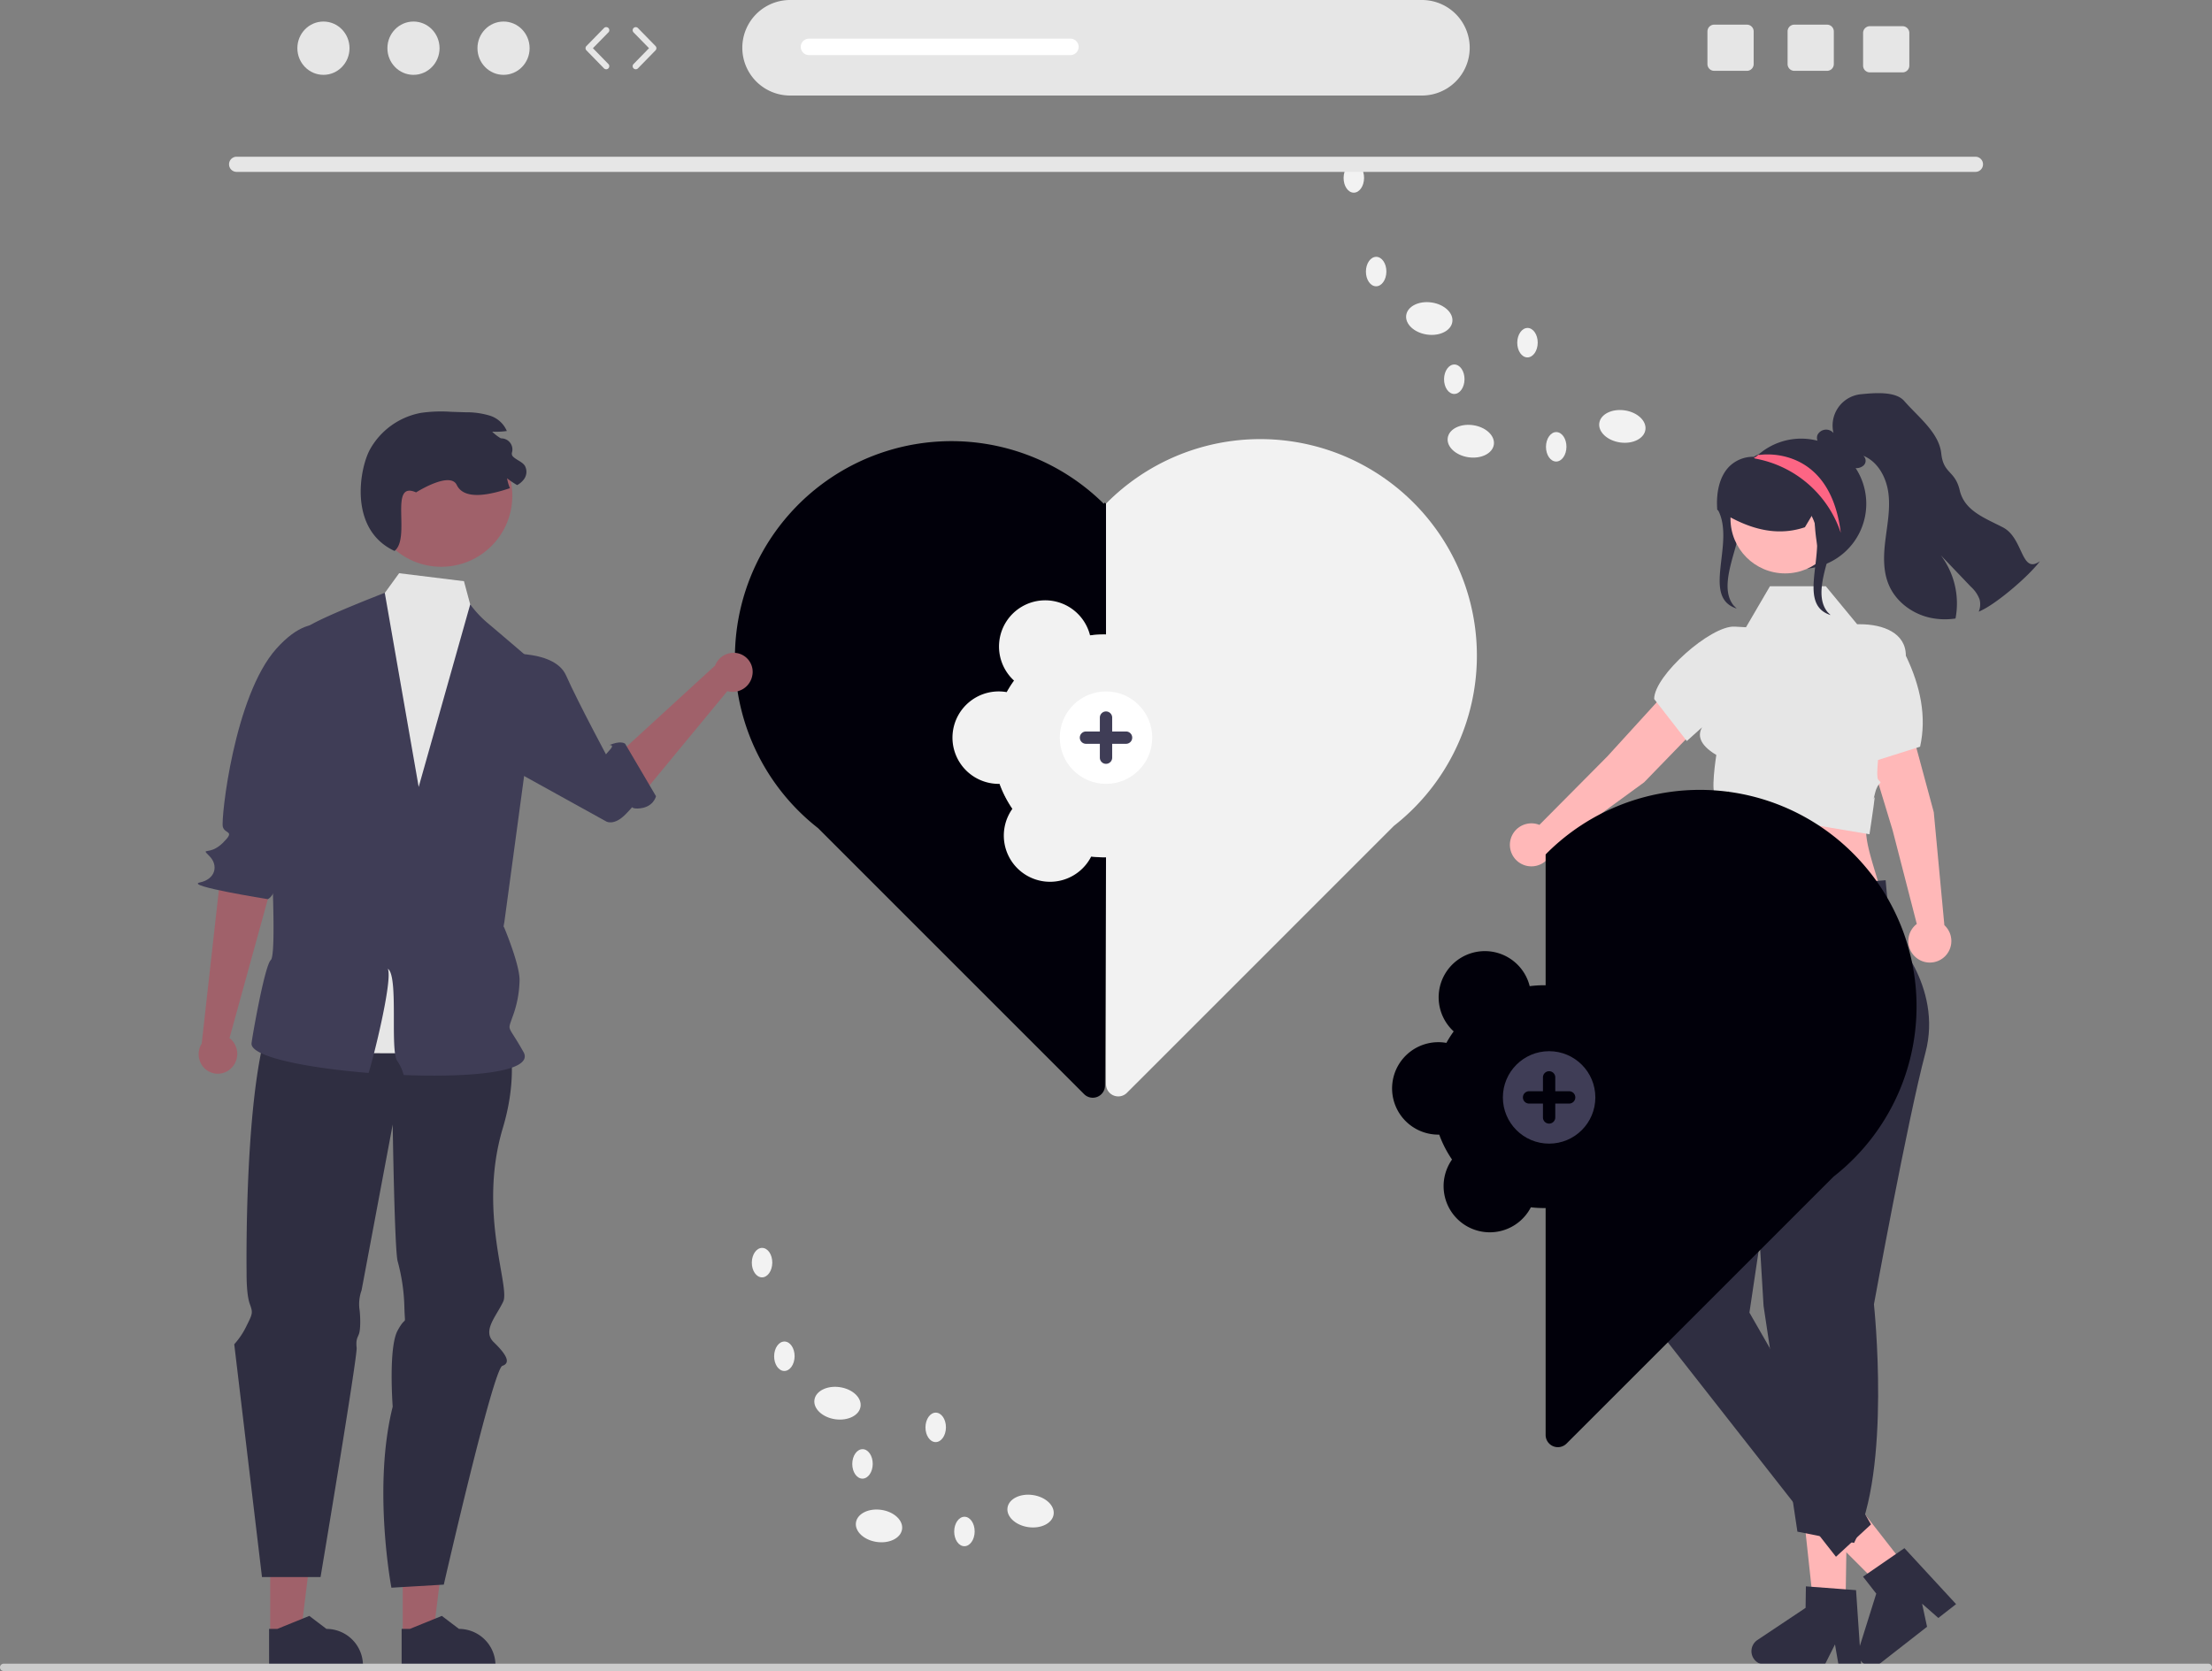 <svg xmlns="http://www.w3.org/2000/svg" data-name="Layer 1" width="717.67" height="542.28"><rect width="100%" height="100%" fill="#808080" stroke="none"/><path d="M358.32 278.23a36.16 36.16 0 1 1 0-72.33l.52.02v-42.46l-.37-.37-.37.38a70.25 70.25 0 1 0-92.68 105.28l86.31 86.32a3.97 3.97 0 0 0 6.78-2.8l.33-74.06-.52.02Z" fill="#01000a"/><path d="M464.27 169.53a70.16 70.16 0 0 0-5.71-6.45 70.25 70.25 0 0 0-99.36 0l-.36.37v42.45l-.52-.01a36.45 36.45 0 0 0-4.66.3 14.99 14.99 0 1 0-24.65 14.69 36.17 36.17 0 0 0-2.37 3.73 15 15 0 1 0-2.52 29.77h.2a36.04 36.04 0 0 0 4.15 8.08 14.99 14.99 0 1 0 25.57 15.49 36.47 36.47 0 0 0 4.28.26l.52-.01v73.63a3.97 3.97 0 0 0 6.78 2.81L452.25 268a70.15 70.15 0 0 0 12.02-98.47Z" fill="#f2f2f2"/><path fill="#ffb6b6" d="m598.74 522.95-10.18-.16-4.25-39.36 15.04.24-.61 39.28z"/><path d="m603.8 539.9-.07-.96-.32-4.79-1.23-18.12-3.32-.25-11.15-.84-1.8-.14-.1 6.98-15.63 10.44a4.36 4.36 0 0 0 .84 7.68 4.23 4.23 0 0 0 1.5.3l19.39.3.3-.6 3.14-6.25 1.08 6.25.12.67 7.3.11Z" fill="#2f2e41"/><path fill="#ffb6b6" d="m619.54 509.96-8.03 6.27-27.99-28 11.85-9.25 24.17 30.98z"/><path d="m634.64 520.57-16.76-18.16-2.75 1.89-9.2 6.34-1.48 1.02 4.29 5.5-5.33 16.99-.3.95a4.34 4.34 0 0 0 .62 3.84l.1.14a3.92 3.92 0 0 0 .86.82 4.37 4.37 0 0 0 2.59.85 4.32 4.32 0 0 0 2.59-.85l.08-.06 15.27-11.92-1.61-7.49 5.27 4.63Z" fill="#2f2e41"/><path d="m627.4 263.56-12.93-47.84a8 8 0 0 0-9.7-5.64 8 8 0 0 0-5.76 9.73l.11.41 14.95 49.29 7.82 30.33a6.98 6.98 0 1 0 8.95.4ZM533.44 253.86l34.5-35.58a8 8 0 0 0-.12-11.22 8 8 0 0 0-11.32.03l-.29.3-34.7 38.06-22.06 22.24a6.98 6.98 0 1 0 4.24 7.9ZM558.94 261.13l6.8 30.1 44.3-2.77c-4.63-15.53-6.24-18.67-2.77-29.48Z" fill="#ffb8b8"/><path d="M592.37 190.25h-18.12l-7.77 13.3-3.71-.2c-7.65-.42-26.09 15.82-26.09 23.49l10.6 13.63 9.23-8.3s-11.43 5.82.34 12.83c0 0-2.1 13.19 0 13.05s6.93-2.83 2.1-.14-4.48 3.04-3.85 3.67l.62.62 50.82 8.53s1.49-9.85 1.65-11.6-.92 2.53.16-1.76 2.68-2.69 1.07-4.3 3.06-21.57-1.9-29.3l-2.1 24.09 17.54-5.54c2.14-9.62.2-19.49-4.62-29.53 0-7.43-7.42-10.21-14.85-10.21h-.95Z" fill="#e6e6e6"/><path d="m611.78 285.65 1.53 17.01s17.21 17.08 11.38 39-16.7 81.62-16.7 81.62 5.78 53.99-6.45 77.43l-18.38-3.66-10.98-73.25-5.01-83.3-3.96-23.66 2.53-27.45Z" fill="#2f2e41"/><path fill="#2f2e41" d="m575.44 307.13-12.23 9.71-26.43 113.24 58.89 75.12 11.36-10.5-39.44-68.73 9.23-61.83-6.88-29.17 5.5-27.84zM557.17 165.1c6.2 10.66-5.47 28.65 6.28 32.38l-.97-.97c-7.1-8.73 7.74-27.2.64-35.93a21.33 21.33 0 0 1-2.81-4.2Z"/><path d="M605.5 163.48a21.13 21.13 0 1 1-36.34-14.66l.1-.1.52-.52v-.01l.67-.6a21.12 21.12 0 0 1 35.05 15.89Z" fill="#2f2e41"/><circle cx="579.17" cy="168.36" r="17.72" fill="#ffb8b8"/><path d="M591.83 151.33a19.98 19.98 0 0 0-20.86-4.05l-.28.12c-.35.14-.7.3-1.05.47l-.2.09v.03l-.12.09a.71.71 0 0 1-.3.16 10.94 10.94 0 0 0-8.24 3.43c-2.74 2.98-4.04 7.8-3.64 13.56v.18l.17.1.14.09a65.5 65.5 0 0 0 6.32 3.47l.27.12.88.4c7.32 3.2 14.07 3.7 20.55 1.55l.12-.04 2.18-3.65.69-1.15a38 38 0 0 1 .34 3.59 55.43 55.43 0 0 0 .77 6.89v.02c.4 2.02 1.02 3.65 2.04 4.19a1.33 1.33 0 0 0 .5.19l1.62-2.14 4.26-5.62.07-.33c1.73-7.81-.77-16.55-6.23-21.76Z" fill="#2f2e41"/><path d="M661.84 182.14c-3.6 4.76-13 12.81-18.26 15.59-.53.28-1.06.54-1.6.78a6.26 6.26 0 0 0 .29-3.98 10.57 10.57 0 0 0-2.84-4.13l-9.76-10.22a25.97 25.97 0 0 1 4.78 20.54 23.14 23.14 0 0 1-8.17-.24c-5.82-1.26-11.16-5.2-13.47-10.69-1.97-4.64-1.7-9.91-1.06-14.91.63-5 1.6-10.06.9-15.05-.7-5-3.44-10.07-8.13-11.93a2.1 2.1 0 0 1 .1 3.16 3.6 3.6 0 0 1-2.57.86 4.94 4.94 0 0 1-.87-.07c-3.73-.59-6.46-3.71-8.84-6.65a3.32 3.32 0 0 1-2.67-2.18 2.67 2.67 0 0 1 0-1.87 3.14 3.14 0 0 1 5.2-.62 10.2 10.2 0 0 1 8.95-12.6c4.31-.41 11.16-1.06 14.01 2.21 4.45 5.12 11.28 10.25 12 17 .71 6.74 4.44 5.4 6 12 1.56 6.61 7.97 8.89 14 12 6.75 3.48 5.82 15.4 12 11ZM587.63 167.22c6.2 10.67-5.47 28.65 6.29 32.38l-.97-.96c-7.1-8.73 7.73-27.2.64-35.93a21.33 21.33 0 0 1-2.82-4.2Z" fill="#2f2e41"/><path d="M597.23 172.92a36.04 36.04 0 0 0-27.75-24.1 2.86 2.86 0 0 1-.45-.23l.75-.4.67-.6.65.02s22.57-3.57 26.13 25.31Z" fill="#fd6584"/><path d="M244.12 218.96a6.48 6.48 0 0 1-7.14 5.53 6.22 6.22 0 0 1-1-.21l-28.14 34.1-9-12 33.17-30.4a6.46 6.46 0 0 1 6.75-4.09 6.18 6.18 0 0 1 5.39 6.9l-.03.17Z" fill="#a0616a"/><path d="M160.87 212.3s18.77-2.14 22.77 6.86 14.09 27.74 14.09 27.74-5.17 2.2.1-3.52c2.37-2.56-2-1 1-2s4 0 4 0l10 17s-.8 3.87-6 4 3-5-4 2c-3.6 3.61-6.06 2.24-6.06 2.24l-44.22-24.47Z" fill="#3f3d56"/><path d="M75.06 346.6a6.48 6.48 0 0 0 .17-9.03 6.22 6.22 0 0 0-.77-.68l13.38-48.51-16-7-6.4 57.3a6.46 6.46 0 0 0 .76 7.85 6.18 6.18 0 0 0 8.74.2l.12-.12Z" fill="#a0616a"/><path d="M111.51 206.94s-8.05-11.8-21.81 3.53-18.06 55.3-17.41 57.82 4.27 1.07-.04 5.29-7.32 1.22-4.32 4.22 2.04 7.5-3.1 8.58 22.06 5.41 22.06 5.41 2.9-1.06 3.03-8.07C90 279.8 88 277.8 91 276.8s-.69-7.68-.37-8.84 13.31-22.15 13.31-22.15Z" fill="#3f3d56"/><ellipse cx="526.34" cy="674.49" rx="5.26" ry="7.56" transform="rotate(-81.72 302.12 724.23)" fill="#f2f2f2"/><ellipse cx="575.52" cy="669.69" rx="5.26" ry="7.56" transform="rotate(-81.72 351.29 719.43)" fill="#f2f2f2"/><ellipse cx="512.88" cy="634.68" rx="5.26" ry="7.56" transform="rotate(-81.72 288.65 684.42)" fill="#f2f2f2"/><ellipse cx="495.67" cy="619.43" rx="4.78" ry="3.32" transform="rotate(-89.57 284.75 651.28)" fill="#f2f2f2"/><ellipse cx="488.42" cy="589.06" rx="4.78" ry="3.32" transform="rotate(-89.57 277.5 620.9)" fill="#f2f2f2"/><ellipse cx="544.77" cy="642.51" rx="4.78" ry="3.32" transform="rotate(-89.57 333.85 674.36)" fill="#f2f2f2"/><ellipse cx="521.01" cy="654.38" rx="4.78" ry="3.32" transform="rotate(-89.57 310.09 686.22)" fill="#f2f2f2"/><ellipse cx="554.08" cy="676.31" rx="4.78" ry="3.32" transform="rotate(-89.57 343.16 708.15)" fill="#f2f2f2"/><ellipse cx="718.34" cy="322.49" rx="5.26" ry="7.56" transform="rotate(-81.72 494.12 372.23)" fill="#f2f2f2"/><ellipse cx="767.52" cy="317.69" rx="5.26" ry="7.56" transform="rotate(-81.72 543.29 367.43)" fill="#f2f2f2"/><ellipse cx="704.88" cy="282.68" rx="5.26" ry="7.56" transform="rotate(-81.72 480.65 332.42)" fill="#f2f2f2"/><ellipse cx="687.67" cy="267.43" rx="4.78" ry="3.32" transform="rotate(-89.57 476.75 299.28)" fill="#f2f2f2"/><ellipse cx="680.42" cy="237.06" rx="4.78" ry="3.32" transform="rotate(-89.57 469.5 268.9)" fill="#f2f2f2"/><ellipse cx="736.77" cy="290.51" rx="4.78" ry="3.32" transform="rotate(-89.57 525.85 322.36)" fill="#f2f2f2"/><ellipse cx="713.01" cy="302.38" rx="4.78" ry="3.32" transform="rotate(-89.57 502.09 334.22)" fill="#f2f2f2"/><ellipse cx="746.08" cy="324.31" rx="4.78" ry="3.32" transform="rotate(-89.57 535.16 356.15)" fill="#f2f2f2"/><path d="M461.34 0h-205a15.5 15.5 0 0 0 0 31h205a15.5 15.5 0 0 0 0-31ZM640.9 55.78H76.77a2.46 2.46 0 0 1 0-4.92h564.15a2.46 2.46 0 0 1 0 4.92Z" fill="#e6e6e6"/><ellipse cx="104.94" cy="15.64" rx="8.46" ry="8.65" fill="#e6e6e6"/><ellipse cx="134.15" cy="15.64" rx="8.46" ry="8.65" fill="#e6e6e6"/><ellipse cx="163.37" cy="15.64" rx="8.46" ry="8.65" fill="#e6e6e6"/><path d="M196.68 22.48a1 1 0 0 1-.72-.3l-5.7-5.84a1 1 0 0 1 0-1.4l5.7-5.83a1 1 0 1 1 1.45 1.39l-.02.01-5.02 5.13 5.02 5.14a1 1 0 0 1-.71 1.7ZM206.27 22.48a1 1 0 0 1-.72-1.7l5.02-5.14-5.02-5.13a1 1 0 0 1 1.43-1.4l5.7 5.83a1 1 0 0 1 0 1.4l-5.7 5.84a1 1 0 0 1-.71.3ZM592.78 8h-10.61a2.19 2.19 0 0 0-2.2 2.19V20.8a2.19 2.19 0 0 0 2.2 2.19h10.6a2.2 2.2 0 0 0 2.2-2.19V10.19a2.2 2.2 0 0 0-2.2-2.19ZM566.78 8h-10.61a2.19 2.19 0 0 0-2.2 2.19V20.8a2.19 2.19 0 0 0 2.2 2.19h10.6a2.2 2.2 0 0 0 2.2-2.19V10.19a2.2 2.2 0 0 0-2.2-2.19ZM617.28 8.5h-10.61a2.19 2.19 0 0 0-2.2 2.19V21.3a2.19 2.19 0 0 0 2.2 2.19h10.6a2.2 2.2 0 0 0 2.2-2.19V10.69a2.2 2.2 0 0 0-2.2-2.19Z" fill="#e6e6e6"/><path d="M347.29 12.54h-84.81a2.67 2.67 0 1 0-.01 5.34h84.82a2.67 2.67 0 0 0 0-5.34Z" fill="#fff"/><path fill="#a0616a" d="M130.66 530.52h9.9l4.71-38.19h-14.61v38.19z"/><path d="M130.31 540.85h30.45v-.39a11.85 11.85 0 0 0-11.85-11.85l-5.56-4.22-10.38 4.22h-2.66Z" fill="#2f2e41"/><path fill="#a0616a" d="M87.66 530.52h9.9l4.71-38.19H87.66v38.19z"/><path d="M87.31 540.85h30.45v-.39a11.85 11.85 0 0 0-11.85-11.85l-5.56-4.22-10.38 4.22H87.3ZM160 323.24s11.26 15.72 3.13 42.86 2.43 51.41.14 56.28-6.88 9.49-3.08 13.18 5.8 6.68 2.8 7.68-19 71-19 71l-17 1s-6.16-32.51.42-58.75c0 0-1.44-19.05 1.57-24.65s2.42-.55 2.22-7.57a61.67 61.67 0 0 0-2.2-15.03c-1-4-1.59-44.31-1.59-44.31l-10.1 53.8a13.32 13.32 0 0 0-.73 5.76c.41 2.75.41 6.87-.09 8.31s-1.06 1.75-.78 4.6S104 511.79 104 511.79H85l-9-75.55a24.75 24.75 0 0 0 4-6c2-4 2.08-4.22 1.04-7.1s-1.04-8.53-1.04-10.21-1.04-78.18 11.98-89.43 68.02-.26 68.02-.26Z" fill="#2f2e41"/><path d="m101.64 203.16 18.99-4.92 8.86-12.22 21.04 2.59 4.48 16.67 14.98 8.69s-8.28 87.57-6.31 92.38-2.81 8.83-8.84 15.03 5-.72 6.4 6.03 11.6 13.9 0 13.82-75.4 3.15-73.4-4.85-4.23-10.19-1.21-15.2 5.04-2.22 4.03-9.62-.02-12.4-.02-16.4S94 254.8 94 254.8Z" fill="#e6e6e6"/><circle cx="143.16" cy="160.87" r="23.06" fill="#a0616a"/><path d="M128 178.79c5.44-4.26-2-23 7-19 0 0 11-7 13.2-2.4 2.56 5.32 11.66 2.9 17.25 1.03a13.58 13.58 0 0 1-.93-3.2 25.54 25.54 0 0 0 3.27 2.2 6.64 6.64 0 0 0 2-1.64 4.06 4.06 0 0 0 .51-4.61c-.93-1.43-2.85-1.87-3.98-3.14a1.37 1.37 0 0 1-.19-1.26 3.6 3.6 0 0 0-3.22-4.5 1.3 1.3 0 0 1-.6-.13 14.01 14.01 0 0 1-2.62-2.06 25.9 25.9 0 0 0 3.94-.11l.81-.1a8.86 8.86 0 0 0-5.47-4.97 26.02 26.02 0 0 0-7.92-1.11l-4.64-.15a46.4 46.4 0 0 0-9.79.34 23.9 23.9 0 0 0-16.57 11.84c-3.39 6.15-7.06 25.97 7.94 32.97Z" fill="#2f2e41"/><path d="M169.84 341.38c3.62 6.46-16.77 8.36-38.86 7.49a14.65 14.65 0 0 0-2.1-4.58c-2.43-3.54.52-27.49-3.04-29.91 1.6 3.9-4.9 29.82-6.26 33.81-19.98-1.6-38.2-5.23-37.97-9.55.06-1.26 4.23-25.26 6.25-27.08 2-1.82-.02-36.18 0-43.55 0-7.38 10.98-61.63 10.98-63.63s26-12 26-12l11 63 16.72-59.24a35.35 35.35 0 0 0 5.63 6.03c3.35 2.79 16.65 14.21 16.65 14.21l-11.4 84.28s5.4 12.72 5.12 17.77a35.42 35.42 0 0 1-2.33 11.71c-1.62 4.75-1.45 2.2 3.6 11.24Z" fill="#3f3d56"/><circle cx="358.84" cy="239.38" r="15" fill="#fff"/><path d="M0 541.1a1.19 1.19 0 0 0 1.18 1.18h715.3a1.19 1.19 0 1 0 0-2.38H1.19A1.19 1.19 0 0 0 0 541.08Z" fill="#ccc"/><path d="M365.34 237.38h-4.5v-4.5a2 2 0 0 0-4 0v4.5h-4.5a2 2 0 0 0 0 4h4.5v4.5a2 2 0 1 0 4 0v-4.5h4.5a2 2 0 0 0 0-4Z" fill="#3f3d56"/><path d="M606.9 283.36a70.16 70.16 0 0 0-5.71-6.45 70.25 70.25 0 0 0-99.36 0l-.35.38-.01-.01v42.45h-.52a36.45 36.45 0 0 0-4.65.3 14.99 14.99 0 1 0-24.66 14.68 36.16 36.16 0 0 0-2.37 3.73 15 15 0 1 0-2.51 29.77h.19a36.04 36.04 0 0 0 4.15 8.08 14.99 14.99 0 1 0 25.58 15.5 36.47 36.47 0 0 0 4.27.25l.52-.01v73.64a3.97 3.97 0 0 0 6.78 2.8l86.64-86.63a70.15 70.15 0 0 0 12.02-98.48Z" fill="#01000a"/><circle cx="502.6" cy="356.13" r="15" fill="#3f3d56"/><path d="M509.1 354.13h-4.5v-4.5a2 2 0 0 0-4 0v4.5h-4.5a2 2 0 0 0 0 4h4.5v4.5a2 2 0 0 0 4 0v-4.5h4.5a2 2 0 0 0 0-4Z" fill="#01000a"/></svg>